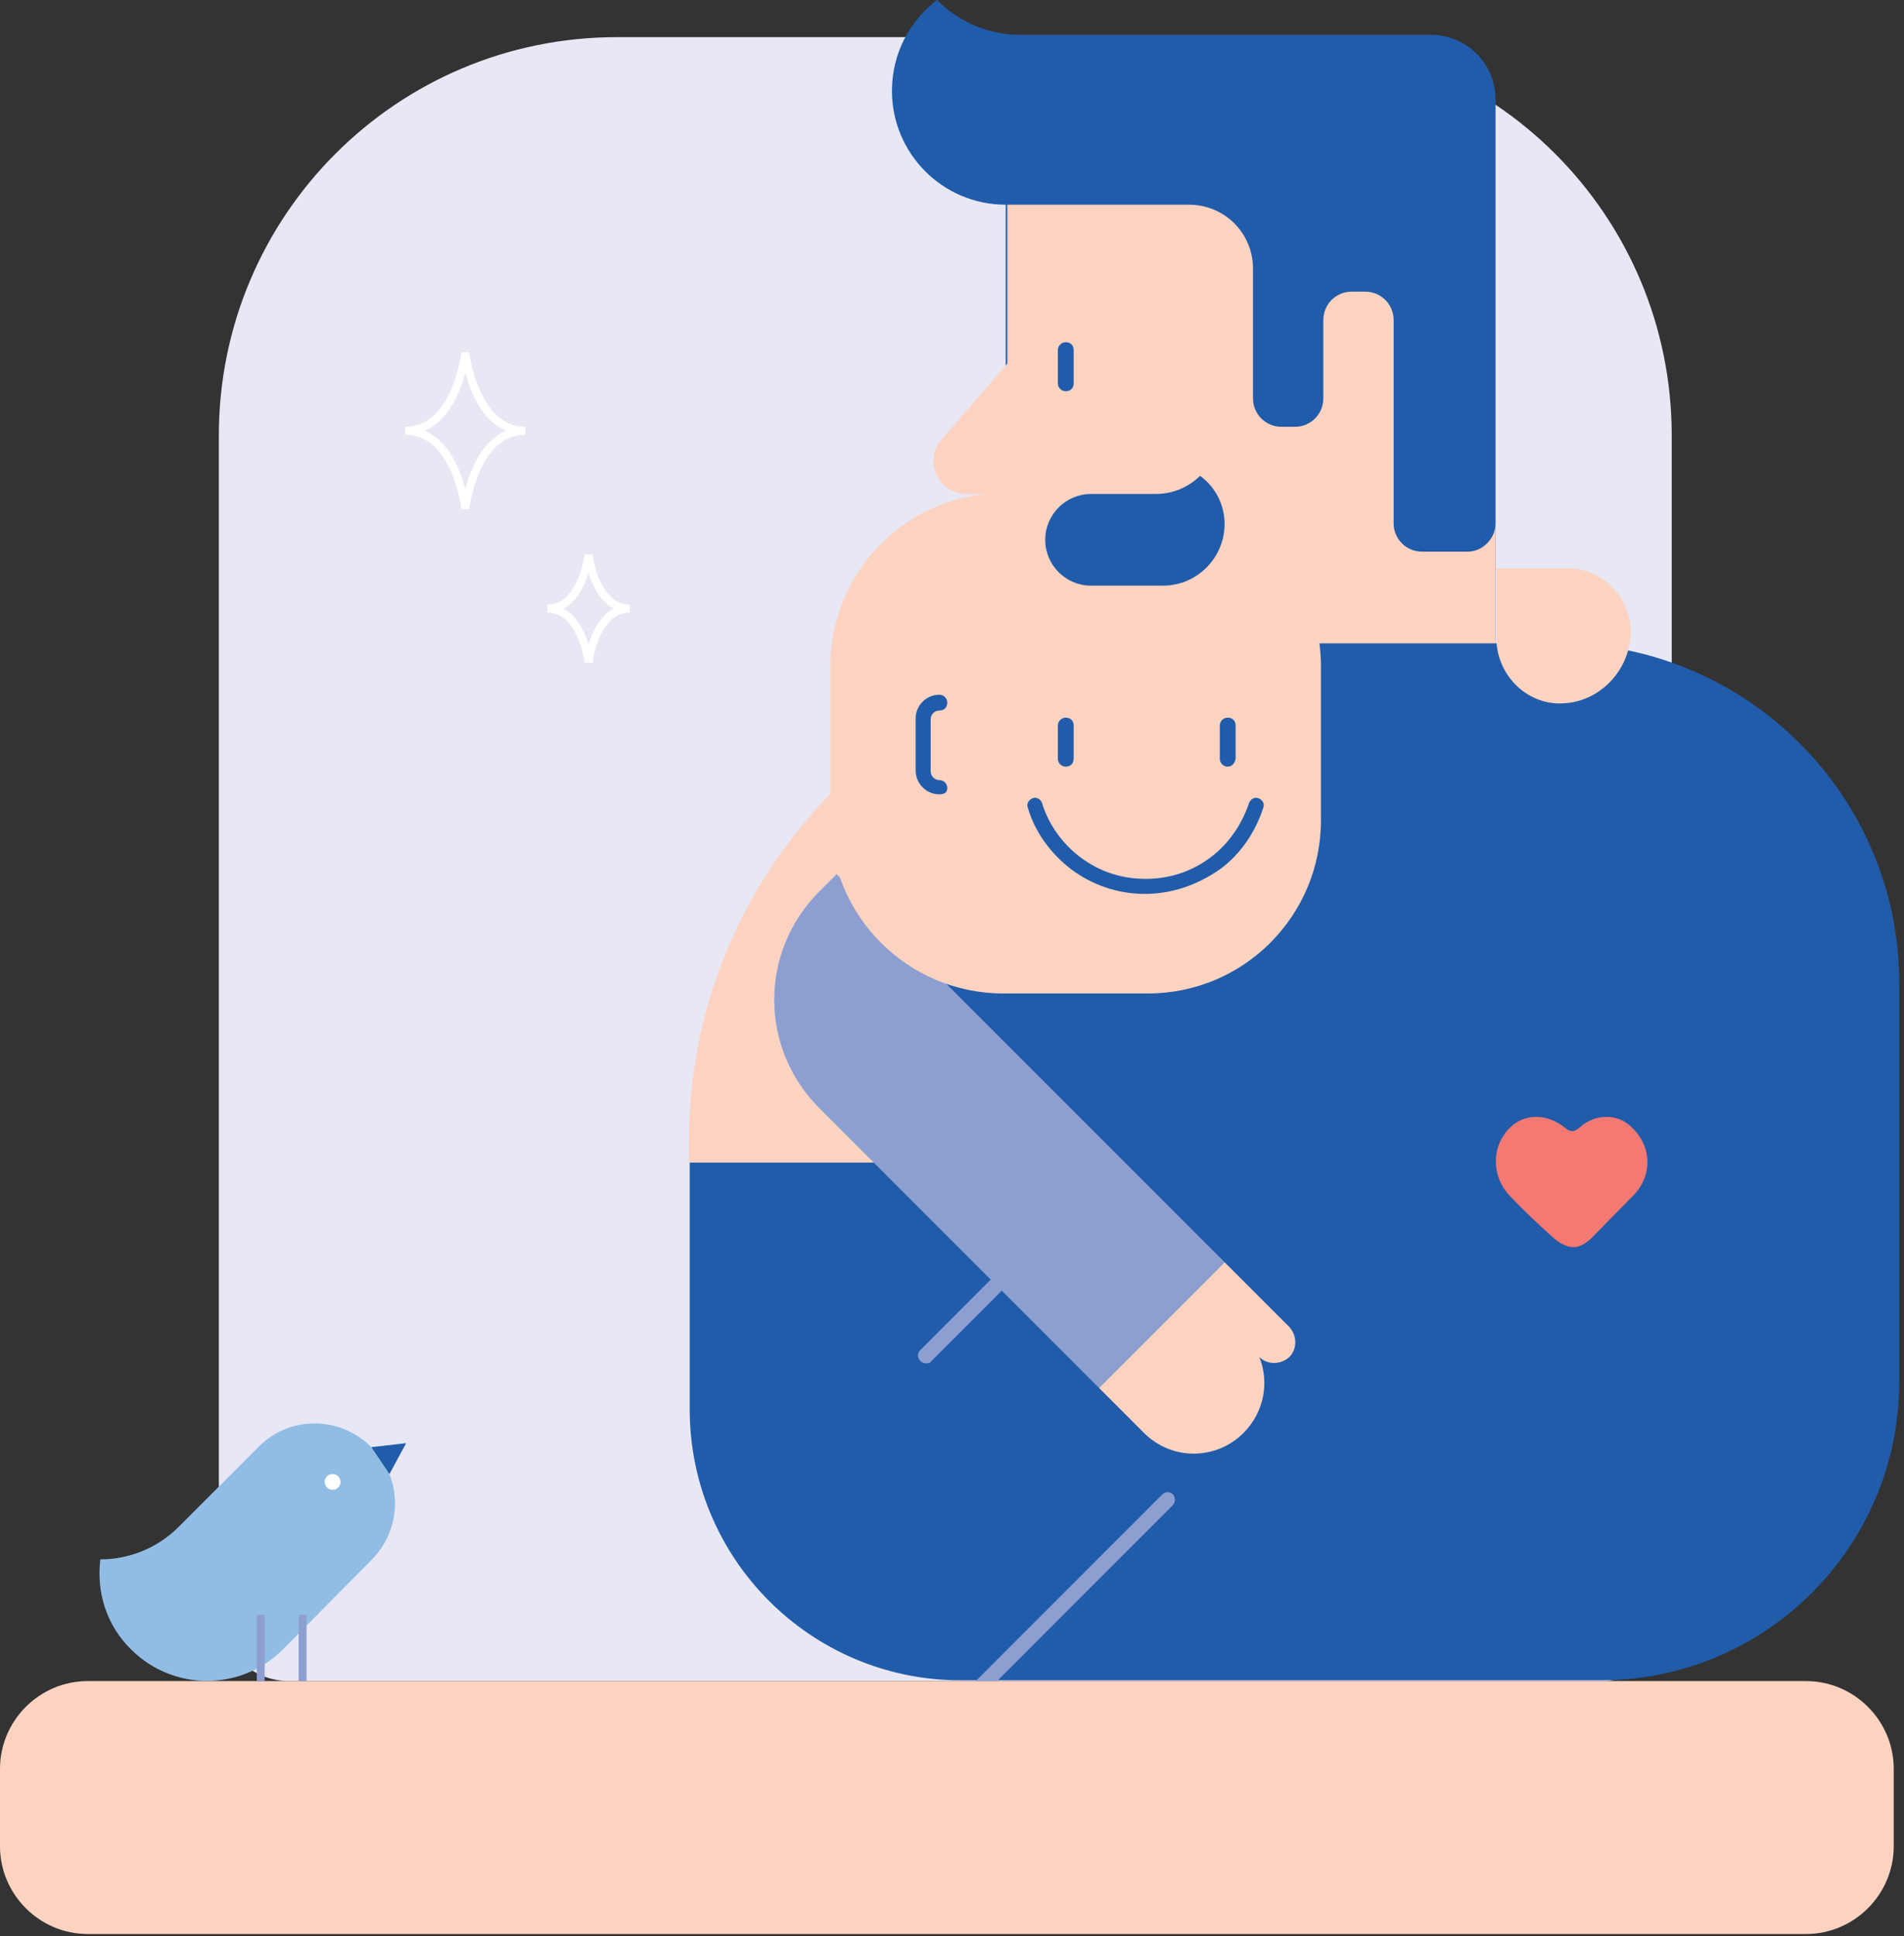 <svg width="241" height="245" viewBox="0 0 241 245" fill="none" xmlns="http://www.w3.org/2000/svg">
<rect x="0" y="0" width="241" height="245" fill="#333333" stroke="none"/>
<g clip-path="url(#clip0)">
<path d="M36.6 212.7H202.7C207.6 212.7 211.6 208.7 211.6 203.8V55.1C211.6 27.2 189 4.7 161.2 4.7H78.1C50.2 4.7 27.7 27.3 27.7 55.1V203.7C27.7 208.7 31.7 212.7 36.6 212.7Z" fill="#E8E7F4"/>
<path d="M11.1 244.7H228.6C234.7 244.7 239.7 239.7 239.7 233.6V223.8C239.7 217.7 234.7 212.7 228.6 212.7H11.1C5 212.7 0 217.7 0 223.8V233.6C0 239.7 5 244.7 11.1 244.7Z" fill="#FCD3C1"/>
<path d="M189.3 12.6V80.7C189.3 85.2 185.6 88.9 181.1 88.9H135.5C131 88.9 127.3 85.2 127.3 80.7V25.9C119.3 25.9 112.9 19.4 112.9 11.5C112.9 6.8 115.1 2.7 118.6 0C121.3 2.7 125 4.4 129.1 4.4H181.1C185.6 4.4 189.3 8 189.3 12.6Z" fill="#205CAA"/>
<path d="M189.3 66.2V95.4C189.3 97.4 187.7 99 185.7 99H179.9C177.9 99 176.3 97.4 176.3 95.4V84C176.3 86 174.7 87.6 172.7 87.6H171C169 87.6 167.4 86 167.4 84V91.6C167.4 93.6 165.8 95.2 163.8 95.2H162.1C160.1 95.2 158.5 93.6 158.5 91.6V93.5H127.5V62.5H122.3C118.8 62.5 116.8 58.3 119.2 55.6L127.5 46V25.9H150.5C155 25.9 158.6 29.5 158.6 34V50.4C158.6 52.4 160.2 54 162.2 54H163.9C165.9 54 167.5 52.4 167.5 50.4V40.5C167.5 38.5 169.1 36.9 171.1 36.9H172.8C174.8 36.9 176.4 38.5 176.4 40.5V66.2C176.4 68.2 178 69.8 180 69.8H185.8C187.6 69.8 189.3 68.2 189.3 66.2Z" fill="#FCD3C1"/>
<path d="M240.4 124.4V174.8C240.4 195.7 223.5 212.6 202.6 212.6H121.6C102.6 212.6 87.3 197.2 87.3 178.3V144.4C87.3 125 96.1 107.6 110 96C120.9 86.9 135 81.4 150.3 81.4H197.5C221.1 81.5 240.4 100.7 240.4 124.4Z" fill="#205CAA"/>
<path d="M117.9 96.1V147.1H87.2V144.4C87.2 125 96 107.6 109.9 96H117.9V96.1Z" fill="#FCD3C1"/>
<path d="M155 159.7L139.1 175.6L144.8 181.3C148.3 184.8 153.9 184.8 157.4 181.3C160 178.7 160.7 174.9 159.4 171.7C160.4 172.7 162.1 172.7 163.2 171.7C164.2 170.7 164.2 169 163.2 167.9L155 159.7Z" fill="#FCD3C1"/>
<path d="M206.4 79.9C206.4 84.8 202.4 89 197.5 89H197.4C197.3 89 197.2 89 197.1 89C192.8 88.8 189.4 85.1 189.4 80.7V71.9H198.5C202.7 71.9 206.4 75.5 206.4 79.9Z" fill="#FCD3C1"/>
<path d="M117.2 172.5C117 172.5 116.7 172.4 116.5 172.2C116.1 171.8 116.1 171.2 116.5 170.8L125.5 161.8C125.9 161.4 126.5 161.4 126.9 161.8C127.3 162.2 127.3 162.8 126.9 163.2L117.9 172.2C117.7 172.5 117.5 172.5 117.2 172.5Z" fill="#8D9FD1"/>
<path d="M155 159.7L139.1 175.6L103.7 140.2C96.1 132.6 96.1 120.4 103.7 112.8L105.9 110.6L151.7 156.4L155 159.7Z" fill="#8D9FD1"/>
<path d="M145.3 125.7H127C114.9 125.7 105.1 115.9 105.1 103.8V84.3C105.1 72.2 114.9 62.4 127 62.4H145.3C157.4 62.4 167.2 72.2 167.2 84.3V103.8C167.2 115.9 157.4 125.7 145.3 125.7Z" fill="#FCD3C1"/>
<path d="M148.4 190.5L126.2 212.7H123.5L147.1 189.1C147.5 188.7 148.1 188.7 148.5 189.1C148.8 189.5 148.8 190.1 148.4 190.5Z" fill="#8D9FD1"/>
<path d="M134.9 97C134.4 97 133.9 96.6 133.9 96V91.8C133.9 91.3 134.3 90.8 134.9 90.8C135.5 90.8 135.9 91.2 135.9 91.8V96C135.9 96.6 135.5 97 134.9 97Z" fill="#205CAA"/>
<path d="M155.4 97C154.9 97 154.4 96.6 154.4 96V91.8C154.4 91.3 154.8 90.8 155.4 90.8C156 90.8 156.4 91.2 156.4 91.8V96C156.3 96.6 155.9 97 155.4 97Z" fill="#205CAA"/>
<path d="M134.9 49.5C134.4 49.5 133.9 49.1 133.9 48.5V44.3C133.9 43.8 134.3 43.3 134.9 43.3C135.5 43.3 135.9 43.7 135.9 44.3V48.5C135.9 49.1 135.5 49.5 134.9 49.5Z" fill="#205CAA"/>
<path d="M144.9 113.1C141.5 113.1 138.3 112 135.6 110C133 108 131 105.3 130.1 102.2C129.9 101.7 130.2 101.2 130.7 101C131.2 100.8 131.7 101.1 131.9 101.6C132.7 104.3 134.5 106.8 136.8 108.5C139.2 110.3 142 111.2 145 111.2C148 111.2 150.8 110.3 153.2 108.5C155.5 106.8 157.2 104.3 158.1 101.6C158.3 101.1 158.8 100.8 159.3 101C159.8 101.2 160.1 101.7 159.9 102.2C158.9 105.3 157 108.1 154.4 110C151.5 112 148.3 113.1 144.9 113.1Z" fill="#205CAA"/>
<path d="M206.7 151.3C205.4 152.6 201.5 156.6 201.5 156.6C200.9 157.2 200 157.8 199.2 157.8C198.3 157.8 197.4 157.3 196.6 156.6C194.6 154.8 192.8 153.1 191.1 151.3C188.8 148.9 188.7 145.1 191.1 142.7C193 140.8 195.9 140.9 198.1 142.7C198.7 143.2 199.2 143.3 199.9 142.7C201.8 140.9 204.8 140.8 206.6 142.7C209.2 145.2 209.1 148.9 206.7 151.3Z" fill="#F37972"/>
<path d="M155 66.3C155 70.6 151.5 74.1 147.2 74.1H138.1C134.9 74.1 132.3 71.5 132.3 68.3C132.3 65.1 134.9 62.5 138.1 62.5H146.3C148.5 62.5 150.5 61.6 151.9 60.2C153.8 61.6 155 63.8 155 66.3Z" fill="#205CAA"/>
<path d="M118.9 100.5C117.2 100.5 115.9 99.1 115.9 97.5V90.9C115.9 89.2 117.3 87.9 118.9 87.9C119.4 87.9 119.9 88.3 119.9 88.9C119.9 89.5 119.5 89.9 118.9 89.9C118.3 89.9 117.8 90.4 117.8 91V97.6C117.8 98.2 118.3 98.7 118.9 98.7C119.4 98.7 119.9 99.1 119.9 99.7C119.9 100.3 119.5 100.5 118.9 100.5Z" fill="#205CAA"/>
<path d="M16.6 208.7C21.9 214 30.5 214 35.8 208.7L47 197.4C51 193.4 51 187 47 183.1C43 179.1 36.6 179.1 32.7 183.1L22.6 193.2C19.9 195.9 16.3 197.3 12.7 197.3C12.2 201.3 13.4 205.6 16.6 208.7Z" fill="#91BDE5"/>
<path d="M42.1 188.5C42.652 188.5 43.1 188.052 43.1 187.5C43.1 186.948 42.652 186.5 42.1 186.5C41.548 186.5 41.1 186.948 41.1 187.5C41.1 188.052 41.548 188.5 42.1 188.5Z" fill="white"/>
<path d="M47 183.1L51.4 182.6L49.3 186.5L47 183.1Z" fill="#205CAA"/>
<path d="M38.3 204.3V212.7" stroke="#8D9FD1" stroke-miterlimit="10"/>
<path d="M33 204.3V212.7" stroke="#8D9FD1" stroke-miterlimit="10"/>
<path d="M58.9 44.6C58.9 44.6 57.8 54.5 51.3 54.5" stroke="white" stroke-miterlimit="10"/>
<path d="M58.9 44.6C58.9 44.6 60 54.5 66.5 54.5" stroke="white" stroke-miterlimit="10"/>
<path d="M58.9 64.4C58.9 64.4 60 54.5 66.5 54.5" stroke="white" stroke-miterlimit="10"/>
<path d="M58.9 64.4C58.9 64.4 57.8 54.5 51.3 54.5" stroke="white" stroke-miterlimit="10"/>
<path d="M74.5 70.2C74.5 70.2 73.7 77 69.3 77" stroke="white" stroke-miterlimit="10"/>
<path d="M74.5 70.2C74.5 70.2 75.3 77 79.7 77" stroke="white" stroke-miterlimit="10"/>
<path d="M74.5 83.8C74.5 83.8 75.3 77 79.7 77" stroke="white" stroke-miterlimit="10"/>
<path d="M74.5 83.8C74.5 83.8 73.7 77 69.3 77" stroke="white" stroke-miterlimit="10"/>
</g>
<defs>
<clipPath id="clip0">
<rect width="240.4" height="244.7" fill="white"/>
</clipPath>
</defs>
</svg>
